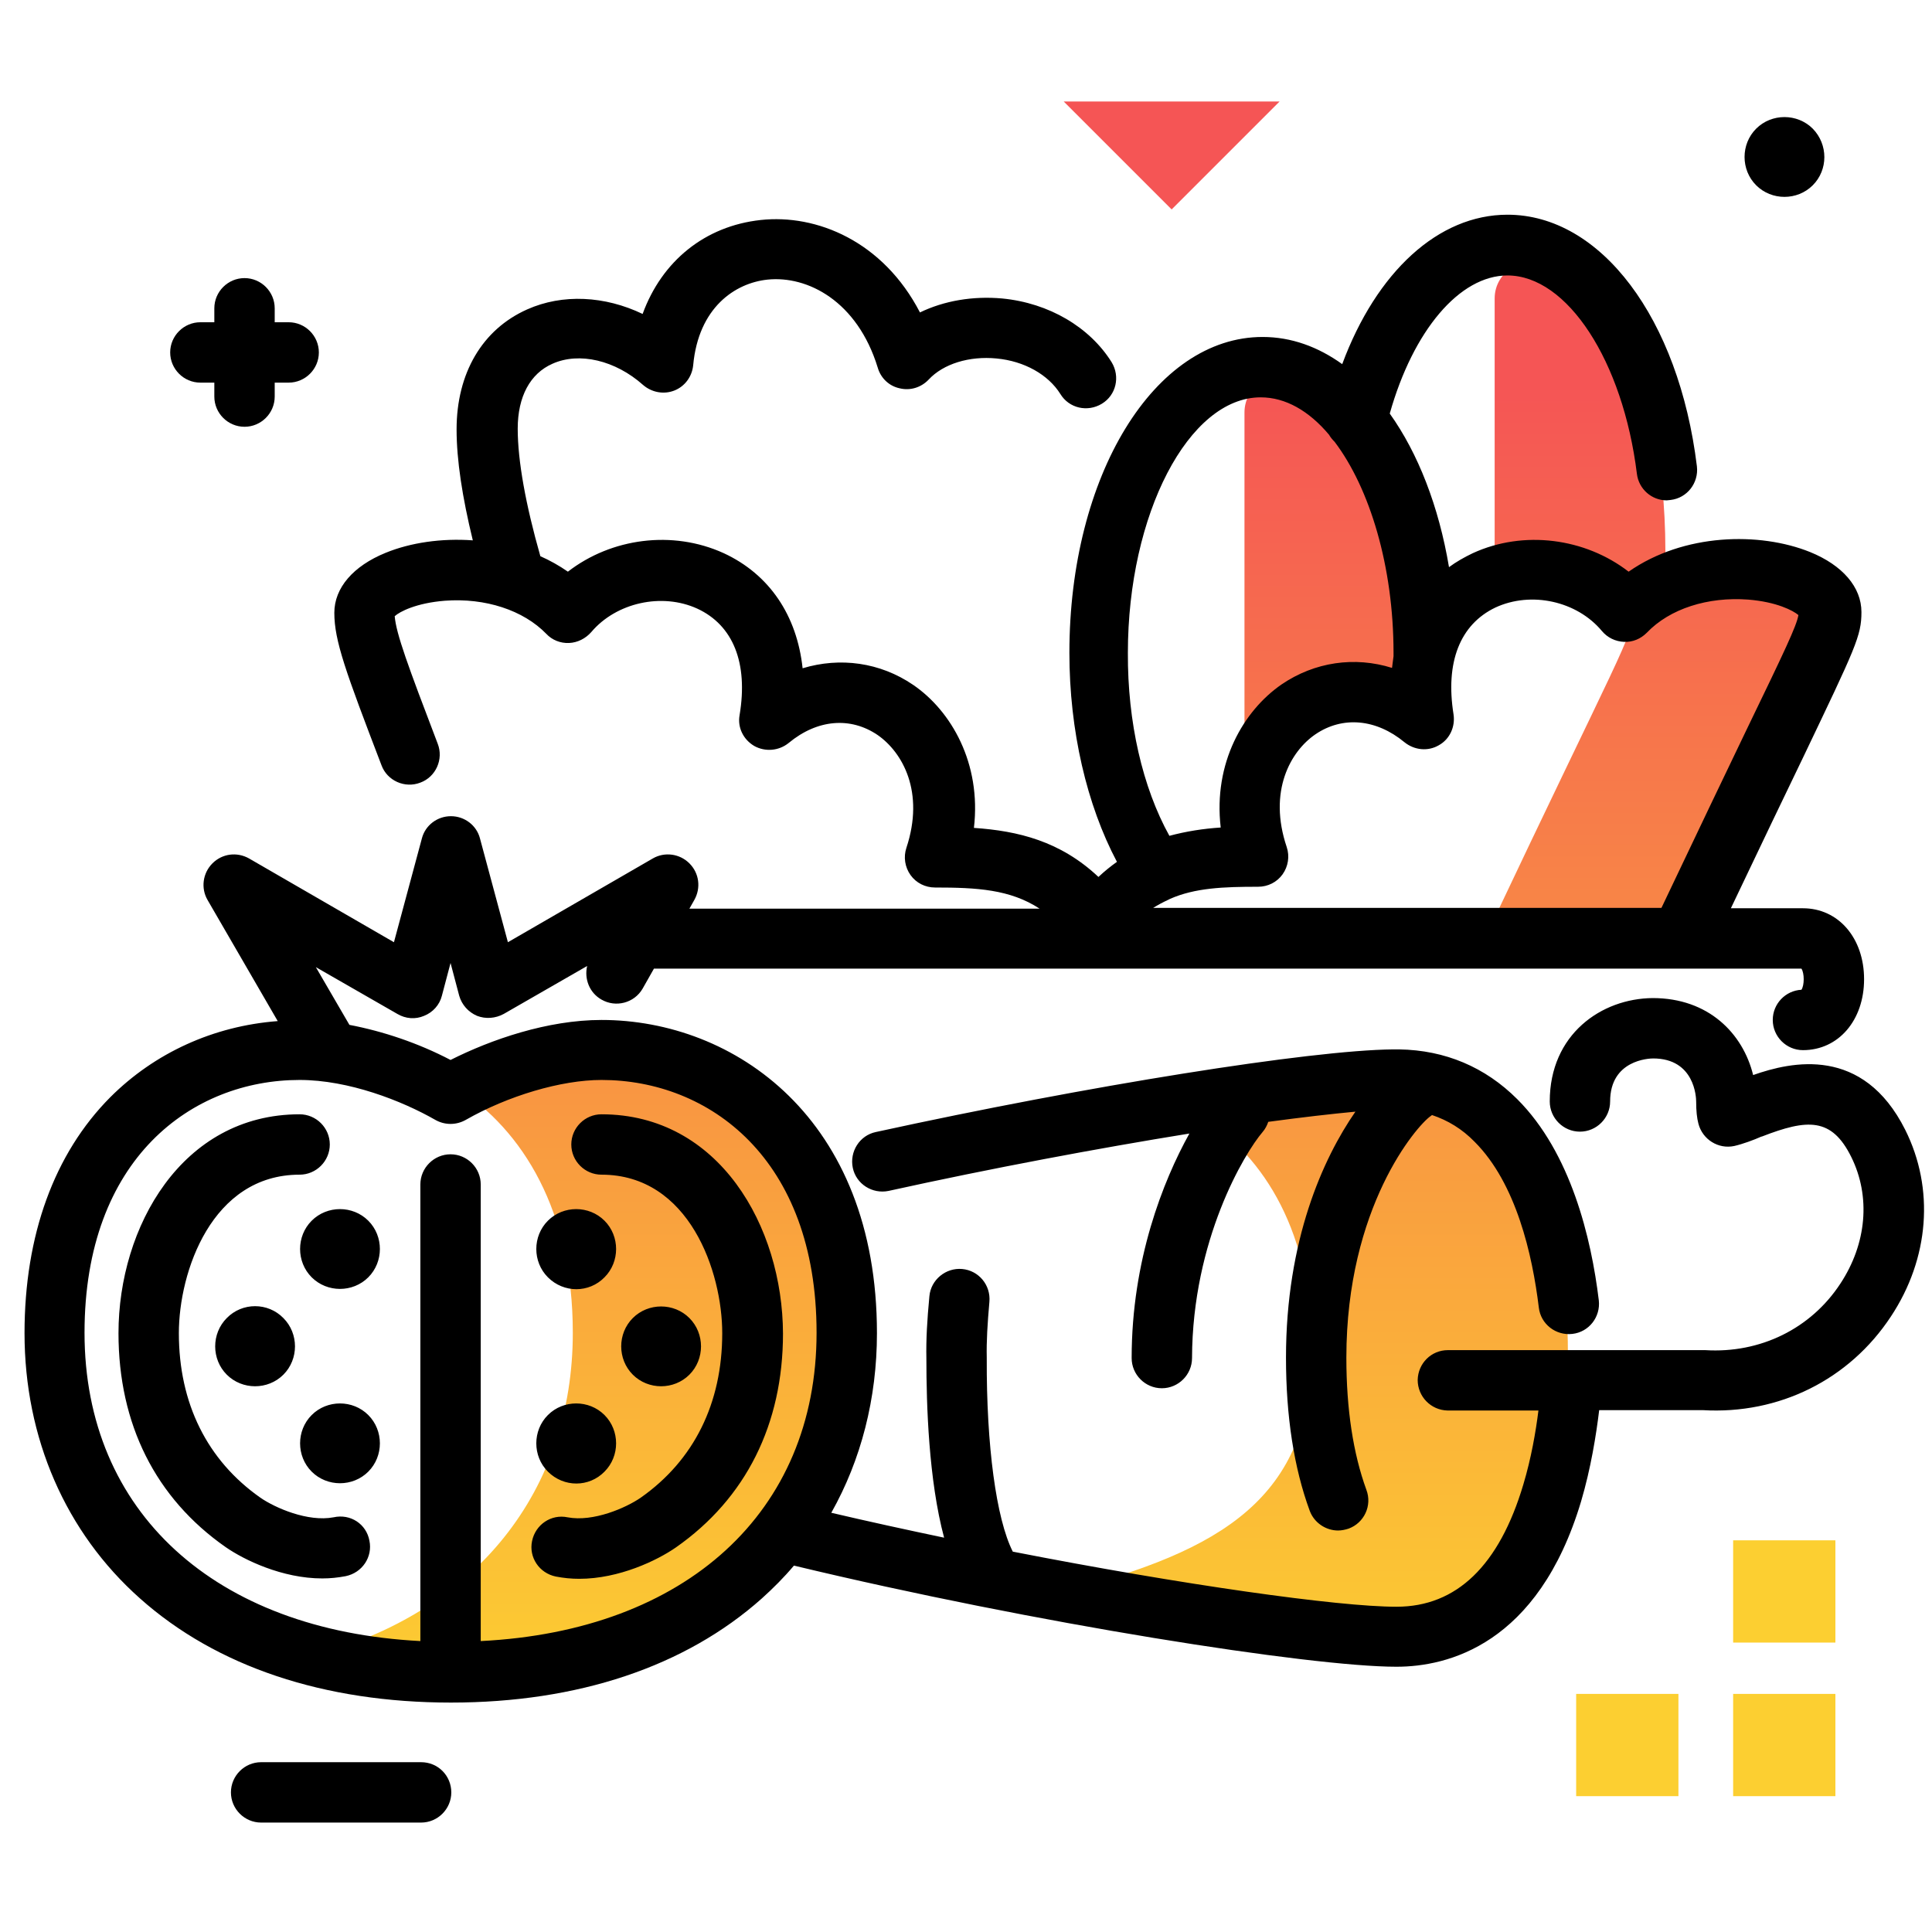 <svg version="1.1" id="Layer_1" xmlns="http://www.w3.org/2000/svg" xmlns:xlink="http://www.w3.org/1999/xlink" x="0px" y="0px" viewBox="0 0 512 512" enable-background="new 0 0 512 512" xml:space="preserve">
<linearGradient id="SVGID_1_" gradientUnits="userSpaceOnUse" x1="283.595" y1="452.134" x2="283.595" y2="102.081" class="gradient-element">
	<stop offset="0" class="primary-color-gradient" style="stop-color: #FCCF31"></stop>
	<stop offset="1" class="secondary-color-gradient" style="stop-color: #F55555"></stop>
</linearGradient>
<path fill-rule="evenodd" clip-rule="evenodd" fill="url(#SVGID_1_)" d="M329.8,199.8v-90.5c0-7.3,7.9-11.8,14.2-8.2
	c13.6,7.9,32.1,28.2,31,79.9c0,0-8.5,8.3-22.6,2.5C338.3,177.6,329.8,199.8,329.8,199.8z M418.7,153.3c14,5.8,22.6-2.5,22.6-2.5
	c1.1-51.7-17.3-72-31-79.9c-6.3-3.7-14.2,0.9-14.2,8.2v71.8C396.1,150.8,404.6,147.5,418.7,153.3z M353.8,286.5
	c-11.7,0-25,4.2-35.2,9.5c16.7,10.8,29.1,30.9,29.1,61.7c0,39.4-24.1,53.3-65.8,64.1c10.3,2.7,54.8,7.6,66.8,10.3
	c48.1,11.1,66.8-25.3,66.8-74.4C415.6,308.6,383.7,286.5,353.8,286.5z M158.1,278.3c-12.3,0-26.3,4.4-37,10
	c17.5,11.3,30.7,32.6,30.7,64.9c0,41.5-25.3,74.3-69.3,85.7c10.8,2.8,22.7,4.3,35.7,4.3c65.6,0,105-38.3,105-90
	C223.1,301.5,189.6,278.3,158.1,278.3z M432.5,160.5c0.2,0.6,0.3,1.1,0.3,1.7c0,6.4-3.5,10.8-39.3,86.5h52
	c35.9-75.7,39.3-80.1,39.3-86.5C484.8,151.7,451.2,143.8,432.5,160.5z"></path>
<path d="M97.9,408.3c0.9,4.3-1.9,8.5-6.3,9.4c-2.1,0.4-4.1,0.6-6.2,0.6c-10.6,0-20.7-4.9-25.6-8.3c-18.6-13-28.4-32.6-28.4-56.7
	c0-28.1,16.8-58,48-58c4.4,0,8,3.6,8,8s-3.6,8-8,8c-23.3,0-32,25.8-32,42c0,18.6,7.5,33.7,21.6,43.6c3.9,2.7,12.6,6.5,19.4,5.2
	C92.9,401.1,97.1,403.9,97.9,408.3z M159.4,295.3c-4.4,0-8,3.6-8,8s3.6,8,8,8c23.3,0,32,25.8,32,42c0,18.6-7.5,33.7-21.6,43.6
	c-3.9,2.7-12.6,6.5-19.4,5.2c-4.3-0.9-8.5,1.9-9.4,6.3c-0.9,4.3,1.9,8.5,6.3,9.4c2.1,0.4,4.1,0.6,6.2,0.6c10.6,0,20.7-4.9,25.6-8.3
	c18.6-13,28.4-32.7,28.4-56.7C207.4,325.1,190.6,295.3,159.4,295.3z M82.6,375c-4.1,4.1-4.1,10.9,0,15c4.1,4.1,10.9,4.1,15,0
	c4.1-4.1,4.1-10.9,0-15S86.7,370.9,82.6,375z M82.6,323.5c-4.1,4.1-4.1,10.9,0,15c4.1,4.1,10.9,4.1,15,0c4.1-4.1,4.1-10.9,0-15
	S86.7,319.4,82.6,323.5z M60.1,349.3c-4.1,4.1-4.1,10.9,0,15s10.9,4.1,15,0c4.1-4.1,4.1-10.9,0-15C71,345.1,64.2,345.1,60.1,349.3z
	 M160.2,338.5c4.1-4.1,4.1-10.9,0-15c-4.1-4.1-10.9-4.1-15,0s-4.1,10.9,0,15C149.4,342.7,156.1,342.7,160.2,338.5z M160.2,390
	c4.1-4.1,4.1-10.9,0-15c-4.1-4.1-10.9-4.1-15,0s-4.1,10.9,0,15C149.4,394.2,156.1,394.2,160.2,390z M182.7,364.3
	c4.1-4.1,4.1-10.9,0-15c-4.1-4.1-10.9-4.1-15,0c-4.1,4.1-4.1,10.9,0,15S178.6,368.4,182.7,364.3z M379.1,295.8
	c0.1-0.1,0.3-0.2,0.4-0.3c4.2,1.4,8,3.7,11.3,7.1c11,11,15.3,29.9,17,43.9c0.5,4.4,4.5,7.5,8.9,7c4.4-0.5,7.5-4.5,7-8.9
	c-2-16.5-7.4-39.1-21.6-53.3c-8.5-8.5-19.1-13-31.3-13.2c0,0-0.1,0-0.1,0l-1.5,0c-21.9,0.2-80.8,9.6-137.1,21.9
	c-4.3,0.9-7,5.2-6.1,9.5c0.9,4.3,5.2,7,9.5,6.1c27.2-6,55.6-11.3,79.7-15.2c-7,12.6-15.3,33.6-15.3,59.5c0,4.4,3.6,8,8,8
	c0,0,0,0,0,0c4.4,0,8-3.6,8-8c0.1-31.3,13.9-54.3,18.7-59.9c0.7-0.8,1.2-1.8,1.5-2.7c8.9-1.2,16.7-2.1,23.1-2.7
	c-8.6,12.4-18.4,34.1-18.4,65.2c0,15.5,2.1,29.2,6.3,40.6c1.2,3.2,4.3,5.2,7.5,5.2c0.9,0,1.9-0.2,2.8-0.5c4.1-1.5,6.3-6.1,4.7-10.3
	c-3.5-9.6-5.3-21.4-5.3-35C356.8,319.9,375.4,298.4,379.1,295.8z M501.1,348.9c-11,16.7-29.6,26-49.9,24.8l-13.2,0
	c-4.2,0-9.1,0-14.2,0c-0.8,6.6-2.2,15.4-4.8,24.2c-11.4,38.1-35.5,43.8-48.9,43.8c0,0-0.1,0-0.1,0c-22.6,0-95.5-11.4-159.6-26.8
	c-2.6,3.1-5.5,6-8.5,8.7c-20.3,18.1-48.8,27.6-82.4,27.6c-33.6,0-62.1-9.5-82.4-27.6c-19.7-17.5-30.6-42.5-30.6-70.3
	c0-26,7.9-47.6,22.7-62.5c11.8-11.8,27.4-18.9,44.4-20.2l-18.6-32.1c-1.8-3.1-1.3-7.1,1.3-9.7c2.6-2.6,6.5-3.1,9.7-1.3l38.4,22.2
	l7.4-27.5c0.9-3.5,4.1-5.9,7.7-5.9c0,0,0,0,0,0c3.6,0,6.8,2.4,7.7,5.9l7.4,27.5l38.4-22.2c3.1-1.8,7.1-1.3,9.7,1.3
	c2.6,2.6,3.1,6.5,1.3,9.7l-1.3,2.3h92.8c-7.8-5.1-16.6-5.6-27.7-5.6c-2.6,0-5-1.2-6.5-3.3c-1.5-2.1-1.9-4.8-1.1-7.2
	c4.9-14.8-1-25.3-7.6-29.9c-7.2-4.9-16-4.2-23.6,2.1c-2.6,2.1-6.2,2.4-9.1,0.8c-2.9-1.7-4.5-4.9-3.9-8.2
	c2.3-13.8-1.7-23.8-11.2-28.2c-9.4-4.3-21.5-1.6-28.1,6.2c-1.5,1.7-3.6,2.8-5.9,2.9c-2.3,0.1-4.5-0.8-6-2.4
	c-6.1-6.3-16.2-9.6-26.9-8.8c-7.6,0.6-12,2.9-13.3,4.1c0.4,4.7,3.5,13.1,11.4,33.8c1.6,4.1-0.5,8.8-4.6,10.3
	c-4.1,1.6-8.8-0.5-10.3-4.6c-9.5-24.8-12.5-33-12.5-40.4c0-6.6,5-12.4,13.6-15.9c6.6-2.7,14.8-3.9,23.1-3.3
	c-2.8-11.5-4.3-21.3-4.3-29.4c0-14.9,6.8-26.5,18.7-31.8c9.4-4.2,20.6-3.6,30.6,1.2c5.1-14,16.5-23.3,31.3-24.9
	c14.8-1.6,32.4,5.6,42.2,24.5c6.4-3.1,14-4.4,21.8-3.7c12.4,1.2,23.2,7.6,29,16.9c2.3,3.8,1.2,8.7-2.6,11c-3.8,2.3-8.7,1.2-11-2.6
	c-3.2-5.1-9.5-8.7-16.9-9.4c-7.2-0.7-14.1,1.4-18,5.6c-2,2.1-4.9,3-7.7,2.3c-2.8-0.6-5-2.7-5.8-5.5c-5.4-17.6-18.6-24.4-29.2-23.3
	c-8.6,0.9-18.3,7.4-19.7,22.7c-0.3,3-2.2,5.6-5,6.7c-2.8,1.1-6,0.5-8.3-1.5c-7.3-6.5-16.9-8.8-24-5.6c-5.9,2.6-9.2,8.7-9.2,17.2
	c0,8.5,2.1,20.1,6,33.8c2.5,1.1,5,2.5,7.3,4.1c11.5-8.9,27.7-11.1,41.3-4.9c12.1,5.6,19.4,16.5,20.9,30.5c9.9-3,20.5-1.6,29.3,4.4
	c10.1,6.9,18.1,20.8,16.1,37.9c11.7,0.8,22.9,3.5,33,13c1.6-1.5,3.2-2.8,4.9-4c-8-15.1-12.6-34.8-12.6-55.4
	c0-46.9,22.5-83.7,51.2-83.7c7.6,0,14.7,2.6,21.1,7.2c9.1-24.5,25.5-39.6,43.8-39.6c24.7,0,45.4,27.4,50.2,66.7
	c0.5,4.4-2.6,8.4-7,8.9c-0.3,0-0.7,0.1-1,0.1c-4,0-7.4-3-7.9-7c-3.7-30-18.5-52.6-34.3-52.6c-12.7,0-25,14.6-31.2,36.6
	c7.5,10.5,13,24.6,15.7,40.7c1.9-1.4,4-2.6,6.3-3.7c13.5-6.2,29.8-4,41.3,4.9c14.6-10.2,34.7-10.6,48.1-5.2
	c8.6,3.5,13.6,9.3,13.6,15.9c0,6.3-1.5,9.3-15.4,38.4c-4.8,9.9-11,22.9-19.2,40.1h19.1c9.4,0,16.2,7.9,16.2,18.8
	c0,10.9-6.8,18.8-16.2,18.8c-4.4,0-8-3.6-8-8c0-4.3,3.4-7.8,7.6-8c0.8-1.2,0.8-4.4,0-5.6h-31.4c0,0,0,0-0.1,0c0,0,0,0-0.1,0H287.6
	c0,0-0.1,0-0.1,0h-0.1c0,0,0,0,0,0c0,0,0,0,0,0H174.1c-0.3,0-0.5,0-0.8,0l-3,5.3c-2.2,3.8-7.1,5.1-10.9,2.9
	c-3.2-1.8-4.6-5.5-3.8-8.9l-22.1,12.7c-2.2,1.2-4.8,1.4-7.1,0.5c-2.3-1-4-2.9-4.7-5.3l-2.3-8.7l-2.3,8.7c-0.6,2.4-2.4,4.4-4.7,5.3
	c-2.3,1-4.9,0.8-7.1-0.5l-21.6-12.4l8.9,15.3c8.9,1.7,18.2,4.8,26.8,9.3c10.7-5.4,25.7-10.6,40-10.6c35.1,0,73,26,73,83
	c0,17.3-4.2,33.6-12.1,47.6c9.8,2.3,19.9,4.5,29.9,6.6c-4.1-15.3-4.7-35.2-4.7-47.5c-0.1-5,0.2-10.2,0.8-16.5
	c0.4-4.4,4.4-7.6,8.7-7.2c4.4,0.4,7.6,4.3,7.2,8.7c-0.5,5.7-0.8,10.4-0.7,14.8c0,0.1,0,0.1,0,0.2c-0.1,23.1,2.5,42.5,6.9,51.2
	c45,8.8,86.3,14.6,101.6,14.6c0,0,0.1,0,0.1,0c15.9,0,27.2-10.9,33.6-32.4c2.1-7,3.3-14,4-19.6h-5.1c-15.6,0-18.8,0-19,0
	c-4.4-0.1-7.9-3.7-7.9-8.1c0.1-4.4,3.6-7.9,8-7.9c0,0,0.1,0,0.1,0c0.6,0,9.5,0,18.8,0l13.9,0l3.5,0c6.4,0,12.7,0,18,0l13.4,0
	c0.2,0,0.3,0,0.5,0c14.6,0.9,28-5.7,35.8-17.6c7-10.6,8.1-23.1,2.9-33.6c-5.2-10.5-11.6-10.1-23.7-5.4l-0.1,0c-2,0.9-5,2-7.2,2.5
	c-4.2,0.9-8.4-1.7-9.5-5.9c-0.4-1.5-0.6-3.4-0.6-5.9c0-1.1-0.4-11.4-11.4-11.4c-1.1,0-11.4,0.4-11.4,11.4c0,4.4-3.6,8-8,8h0
	c-4.4,0-8-3.6-8-8c0-17.8,13.7-27.3,27.3-27.4c14.8,0,23.9,9.4,26.6,20.4c10.2-3.6,29.1-7.8,40.3,14.5
	C512.7,315,511.3,333.5,501.1,348.9z M385.2,189.3c0.5,3.3-1,6.6-3.9,8.2c-2.9,1.7-6.5,1.3-9.1-0.8c-7.5-6.2-16.4-7-23.6-2.1
	c-6.6,4.5-12.6,15.1-7.6,29.9c0.8,2.4,0.4,5.1-1.1,7.2c-1.5,2.1-3.9,3.3-6.5,3.3c-9.2,0-16.7,0.3-23.3,3.2c-0.2,0.1-0.4,0.2-0.6,0.3
	c-1.3,0.6-2.6,1.3-3.9,2.1h134.7c9.9-20.8,17.1-35.9,22.5-47.1c10.3-21.3,13.3-27.6,13.8-30.5c-1.4-1.2-5.8-3.5-13.3-4.1
	c-10.7-0.8-20.8,2.4-26.9,8.8c-1.6,1.6-3.7,2.5-6,2.4c-2.3-0.1-4.4-1.1-5.9-2.9c-6.6-7.9-18.7-10.6-28.2-6.2
	C386.9,165.5,383,175.5,385.2,189.3z M309.9,221.5c4.5-1.2,9-1.9,13.6-2.2c-2-17.1,6-30.9,16.1-37.9c8.8-6,19.4-7.5,29.3-4.4
	c0.1-1,0.3-2.1,0.4-3.1c0-0.3,0-0.6,0-0.9c0-22.9-6.3-43.6-15.6-55.9c-0.6-0.6-1.1-1.2-1.5-1.9c-5.3-6.3-11.5-9.9-18.1-9.9
	c-19.1,0-35.2,31-35.2,67.7C298.8,191.4,302.8,208.7,309.9,221.5z M216.4,353.2c0-46.3-28.6-67-57-67c-10.7,0-24.8,4.2-36,10.6
	c-2.5,1.4-5.5,1.4-8,0c-8.9-5.1-23-10.6-36-10.6c-28.4,0-57,20.7-57,67c0,47.5,34.6,78.9,89,81.7v-121c0-4.4,3.6-8,8-8s8,3.6,8,8
	v121C181.8,432.2,216.4,400.7,216.4,353.2z"></path>
<g>
	<path fill="#FCCF31" class="primary-color" d="M486.4,408.2v27.1h-27.1v-27.1H486.4z M459.3,476h27.1v-27.1h-27.1V476z M417.7,476h27.1v-27.1h-27.1V476z"></path>
	<path fill="#F55555" class="secondary-color" d="M339.1,26.9l-28.6,28.6l-28.6-28.6H339.1z"></path>
</g>
<path fill="#000000" d="M64.8,113.1c-4.4,0-8-3.6-8-8v-3.7h-3.7c-4.4,0-8-3.6-8-8s3.6-8,8-8h3.7v-3.7c0-4.4,3.6-8,8-8s8,3.6,8,8v3.7
	h3.7c4.4,0,8,3.6,8,8s-3.6,8-8,8h-3.7v3.7C72.8,109.5,69.2,113.1,64.8,113.1z M111.6,467H69.2c-4.4,0-8,3.6-8,8s3.6,8,8,8h42.4
	c4.4,0,8-3.6,8-8S116.1,467,111.6,467z M480.4,34.1c-4.1-4.1-10.9-4.1-15,0c-4.1,4.1-4.1,10.9,0,15c4.1,4.1,10.9,4.1,15,0
	C484.5,45,484.5,38.3,480.4,34.1z"></path>
</svg>
